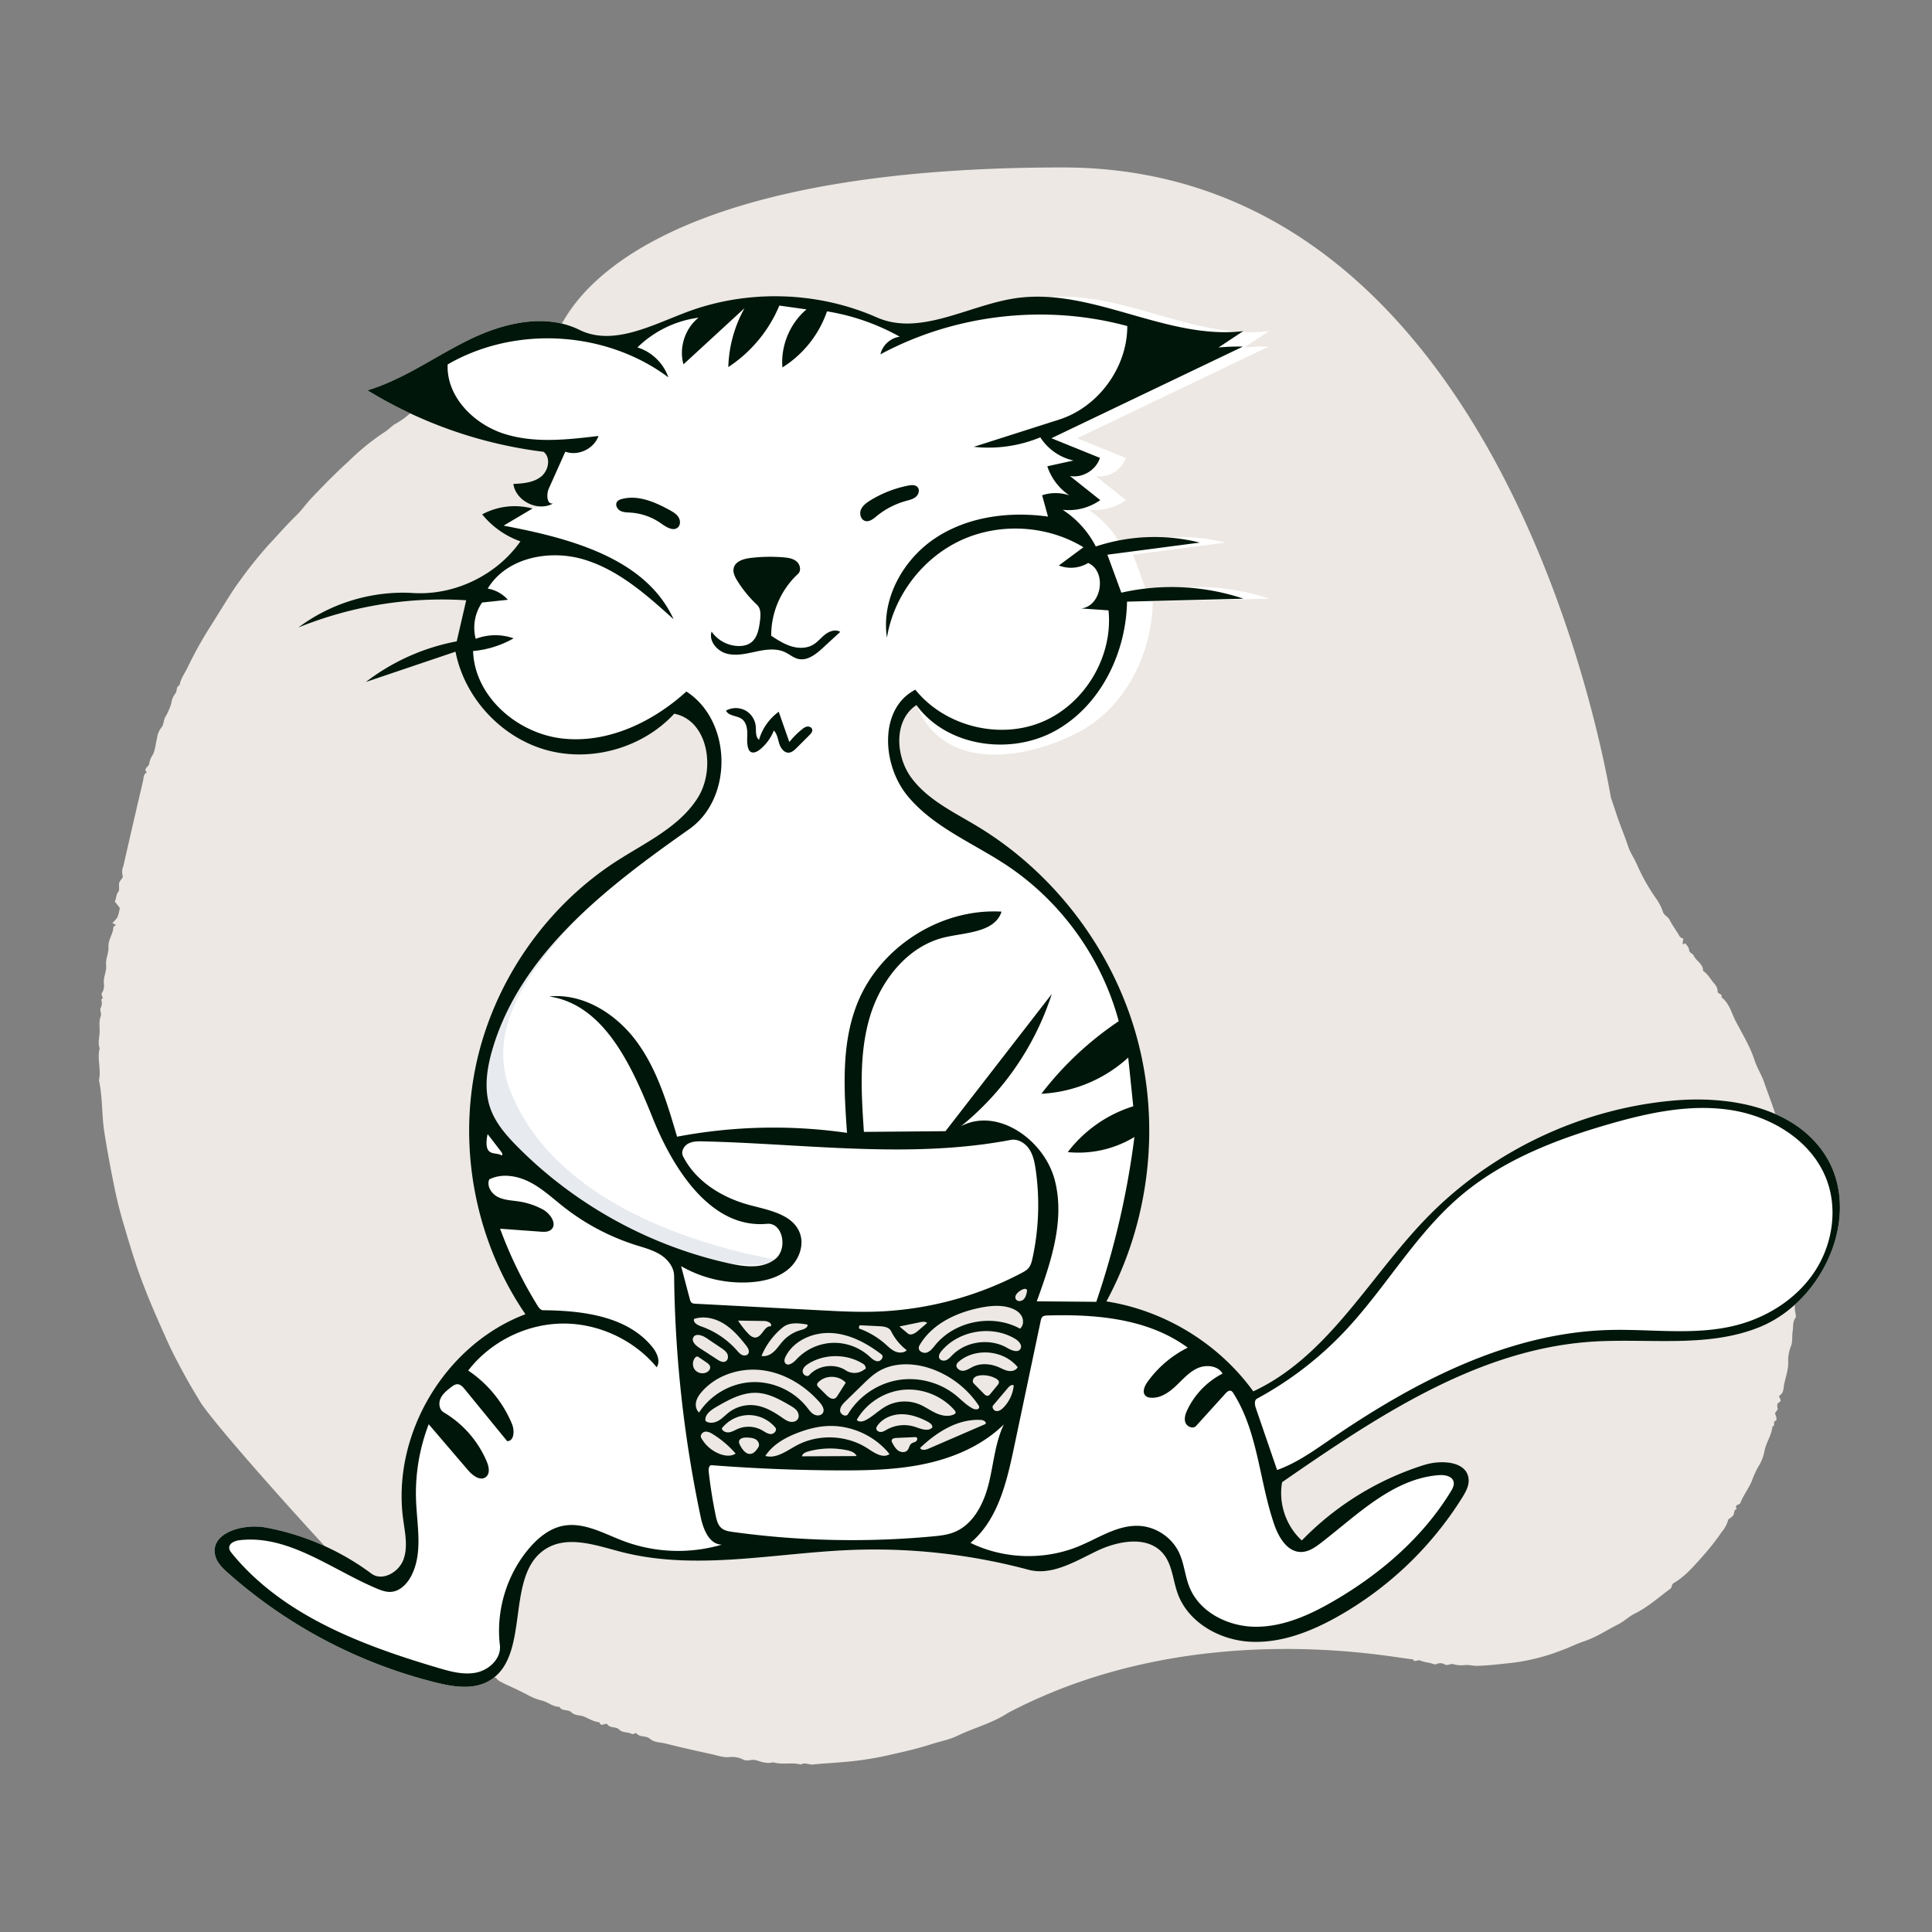 <svg width="274" height="274" fill="none" xmlns="http://www.w3.org/2000/svg"><rect width="100%" height="100%" fill="#808080" stroke="none"/><path fill-rule="evenodd" clip-rule="evenodd" d="M150.693 23.747c64.057 0 77.544 88.775 77.806 89.505.27.753.524 1.528.77 2.279.5 1.527 1.143 2.997 1.642 4.514.306.926.868 1.692 1.245 2.566a27.345 27.345 0 0 0 2.672 4.755 7.22 7.22 0 0 1 1.006 1.938c.166.53.713.672.95 1.14.382.758.892 1.45 1.334 2.178a.76.76 0 0 0 .604.476l-.086.722c.159.26.214-.092.381-.03.209.282.508.533.538.962.028.403.499.441.66.793.353.764 1.336 1.153 1.321 2.156.707.443 1.054 1.204 1.587 1.802.274.275.441.637.472 1.021l.005.089c-.004.383.735.297.536.818 1.13.849 1.424 2.235 2.02 3.383.958 1.842 2.061 3.622 2.711 5.639.325 1.009.957 1.964 1.308 2.986.789 2.297 1.737 4.543 2.25 6.935.211.988.643 1.93.846 2.92l.233 1.146c.348 1.718.677 3.441.896 5.182.113.393.113.81 0 1.203-.189.447.312.733.352 1.182.051.532-.162 1.036-.009 1.6.084.312 0 .812.097 1.173.315 1.174-.084 2.385.258 3.551.054.451.007.908-.138 1.338-.237 1.436.196 2.902-.236 4.304a4.64 4.64 0 0 0-.114 2.127l.054.273c.038.202.063.399-.036.535-.394.539-.293 1.174-.371 1.762l-.015.098c-.113.66.004 1.351-.196 2.022a6.014 6.014 0 0 0-.45 2.07c.1 1.206-.306 2.288-.554 3.407-.124.559-.022 1.224-.637 1.64-.313.212.426.622-.022.932l-.053.033c-.329.185-.314.485-.222.843.085.328-.488.555-.324.89.164.335.238.824.046.885-.478.157.009.678-.393.776a.144.144 0 0 0-.074.105c-.137 1.259-.948 2.293-1.149 3.551a6.064 6.064 0 0 1-.862 2.111 12.8 12.8 0 0 0-.88 1.938c-.45 1.126-1.22 2.066-1.653 3.186-.118.303-.903.201-.504.824-.458.161-.319.636-.503.932a2.928 2.928 0 0 1-.701.567 4.369 4.369 0 0 1-.946 1.803 33.32 33.32 0 0 1-2.586 3.312l-.769.861c-1.028 1.148-2.089 2.271-3.444 3.063-.348.203-.19.589-.476.798-1.661 1.227-3.191 2.618-5.081 3.547-.791.389-1.469 1.081-2.277 1.486-1.532.769-2.955 1.726-4.594 2.325l-.291.102c-1.044.347-2.071.873-3.131 1.255a29.129 29.129 0 0 1-6.766 1.758l-1.429.159c-1.271.14-2.544.27-3.828.305-.607.017-1.19-.176-1.746-.106a3.958 3.958 0 0 1-1.616-.131c-.414-.115-.764.241-1.209.049a1.234 1.234 0 0 0-1.135-.09l-.073.034c-.211.123-.627-.104-.949-.176a6.938 6.938 0 0 1-1.376-.34c-.345-.16-.785.353-1.026-.193-.437.339-30.114-6.713-57.376 7.608-2.22 1.471-4.818 2.117-7.19 3.259-1.103.532-2.342.775-3.53 1.139l-.253.08c-2.096.677-4.245 1.139-6.39 1.622a46.045 46.045 0 0 1-5.98.889c-1.446.13-2.898.191-4.34.349-.585.063-1.158-.349-1.73.005-1.286-.35-2.636.075-3.918-.321-.853.253-1.654-.06-2.438-.291-.598-.177-1.161.191-1.766-.07a3.53 3.53 0 0 0-1.787-.397c-1.029.157-1.925-.22-2.863-.42-2.178-.464-4.35-.965-6.513-1.504-.708-.178-1.504-.109-2.11-.651-.533-.475-1.373-.177-1.897-.739-.19-.204-.434.192-.722.037-.56-.301-1.282-.102-1.806-.646-.388-.402-1.12-.13-1.55-.615l-.057-.071c-.254-.353-.924.478-1.122-.307-.8-.061-1.463-.497-2.175-.796-.59-.247-1.287-.108-1.82-.622-.453-.438-1.31-.115-1.704-.772-.961-.008-1.67-.727-2.587-.917a8.026 8.026 0 0 1-1.987-.817 62.088 62.088 0 0 0-2.998-1.439 11.042 11.042 0 0 1-1.057-.564c-.191-.112-.238-.36-.511-.421-1.732-.383-3.188-1.392-4.666-2.275a17.837 17.837 0 0 1-2.413-1.502l-.253-.19c-.223-.192-.687-.287-.883-.554-.547-.743-1.366-1.107-2.108-1.553l-.123-.075a5.017 5.017 0 0 1-1.128-.908c-.063-.068-.088-.215-.155-.231-1.232-.304-1.967-1.322-2.909-2.033-.81-.611-1.519-1.356-2.316-1.979l-.304-.228c-1.867-1.335-22.297-23.816-24.612-27.696l-.663-1.11a75.48 75.48 0 0 1-1.918-3.375l-.512-.973a51.673 51.673 0 0 1-1.462-2.956l-.596-1.333c-1.189-2.668-2.352-5.35-3.344-8.104-.885-2.458-1.617-4.956-2.356-7.456a60.183 60.183 0 0 1-1.211-4.853 179.838 179.838 0 0 1-1.445-7.873c-.394-2.481-.248-4.999-.775-7.452.345-1.506-.29-3.035.104-4.539-.292-.743-.035-1.514-.007-2.247.028-.756-.142-1.548.16-2.314.139-.348-.181-.766-.008-1.191.19-.354.212-.774.06-1.145.513-.236-.099-.6.114-.936.23-.365.332-.795.289-1.224-.15-.96.403-1.846.306-2.714-.1-.886.337-1.638.336-2.433l-.006-.15c-.075-1.043.67-1.829.695-2.816.003-.086.207-.166.319-.252-.036-.222-.282-.171-.456-.344a3.98 3.98 0 0 0 .723-.828c.153-.422.261-.859.323-1.303l-.707-.913c.261-.521.17-.996.519-1.405.151-.179.067-.725.086-1.103.024-.495.661-.79.507-1.182-.118-.45-.08-.927.11-1.352.91-4.016 1.838-8.028 2.783-12.037.1-.429.013-.97.542-1.221-.578-.597.33-.805.343-1.278.074-.442.244-.862.5-1.231.36-.69.393-1.546.599-2.324.054-.55.262-1.073.6-1.51.352-.365.302-.999.567-1.511a8.123 8.123 0 0 0 .863-1.979c.06-.5.258-.972.574-1.364.28-.309.05-.95.595-1.183.153-.899.69-1.62 1.086-2.407l.073-.148a56.137 56.137 0 0 1 3.282-5.884c1.006-1.594 1.986-3.205 3.007-4.79.333-.51.686-1.02 1.051-1.505a59.395 59.395 0 0 1 4.096-5.134c1.335-1.414 2.607-2.892 4.008-4.252.745-.723 1.355-1.611 2.078-2.38 1.704-1.813 3.454-3.578 5.294-5.253a33.837 33.837 0 0 1 5.076-4.125c.496-.301.903-.743 1.38-1.076.581-.32 1.138-.68 1.667-1.079.616-.578 1.371-.947 1.993-1.483.483-.416 1.255-.18 1.6-.928.252-.544 1.195-.345 1.512-.981.87-.03 1.277-.872 2.067-1.149l.105-.032c.832-.227 1.543-.9 2.307-1.376a20.25 20.25 0 0 1 2.307-1.412c1.502-.676 2.798-1.707 4.265-2.405 1.4-.665 2.659-1.639 4.185-2.01.36-.087.294-.404.542-.54.258-.142.54-.048.774-.212.965-.63 7.413-22.863 71.471-22.863z" fill="#EDE8E3"/><path fill-rule="evenodd" clip-rule="evenodd" d="M78.435 71.404c-2.143 1.209-5.28-.333-5.632-2.768 1.367-.073 2.828-.18 3.908-1.02 1.08-.84 1.459-2.7.376-3.537a62.553 62.553 0 0 1-24.968-8.72c5.171-1.559 9.621-4.846 14.479-7.208 4.858-2.362 10.733-3.758 15.578-1.37 4.757 2.345 10.233-.646 15.197-2.514 8.632-3.246 18.53-2.974 26.97.742 6.158 2.712 16.593-1.69 23.245-2.699 10.867-1.648 21.474 5.968 32.386 4.649l-3.512 2.322a31.963 31.963 0 0 1 3.469-.128l-27.165 13 6.881 2.783c-.539 1.729-2.472 2.896-4.253 2.57l4.299 3.421a7.785 7.785 0 0 1-5.33 1.374 13.569 13.569 0 0 1 4.699 5.201 26.492 26.492 0 0 1 14.747-.552l-13.105 1.718 1.979 5.388a32.254 32.254 0 0 1 17.323.848l-16.516.42c-.128 7.305-3.764 14.753-10.149 18.302-6.385 3.55-19.143 6.706-23.369-3.629-3.235 2.123-3.006 7.227-.7 10.335 2.307 3.107 5.972 4.827 9.286 6.824 11.01 6.635 19.314 17.623 22.691 30.026 3.378 12.403 1.792 26.084-4.333 37.385 8.258 1.284 15.931 5.983 20.828 12.756 10.544-4.907 16.384-16.101 24.46-24.469 9.188-9.518 21.871-15.585 35.047-16.765 7.796-.698 16.687.805 21.234 7.176 5.911 8.28.461 21.155-8.974 24.962-7.479 3.017-15.914 1.499-23.959 2.069-16.176 1.147-30.378 10.686-43.717 19.909-.544 2.986.548 6.22 2.791 8.265a41.561 41.561 0 0 1 17.337-10.703c2.42-.76 6.048-.562 6.316 1.96.102.955-.4 1.86-.908 2.675a49.49 49.49 0 0 1-17.716 16.898c-3.798 2.127-8.042 3.776-12.389 3.532-4.346-.243-8.773-2.752-10.249-6.847-.684-1.898-.758-4.095-2.054-5.641-2.191-2.616-6.402-1.833-9.474-.347-3.073 1.486-6.348 3.507-9.645 2.625a84.586 84.586 0 0 0-25.343-2.793c-10.856.455-21.917 2.982-32.435.256-3.513-.911-7.445-2.348-10.558-.48-6.133 3.679-1.996 15.459-8.29 18.86-2.228 1.204-4.96.76-7.419.15a69.843 69.843 0 0 1-29.43-15.507c-.806-.717-1.637-1.523-1.863-2.578-.678-3.165 3.994-4.481 7.177-3.895a36.16 36.16 0 0 1 14.99 6.533c1.545 1.151 3.897-.192 4.552-2.005.655-1.813.204-3.809-.051-5.719-1.615-12.066 5.955-24.752 17.341-29.061-6.893-10.06-9.515-22.949-7.098-34.902 2.417-11.953 9.84-22.811 20.1-29.403 4.098-2.633 8.807-4.787 11.42-8.899 2.612-4.112 1.465-11.011-3.313-11.959-4.503 4.877-11.826 6.939-18.212 5.129-6.385-1.81-11.537-7.408-12.81-13.922l-12.715 4.294a30.337 30.337 0 0 1 12.885-5.765l1.344-5.824a54.174 54.174 0 0 0-23.795 3.862c4.62-3.478 10.497-5.244 16.268-4.89 5.87.359 11.837-2.513 15.217-7.325a12.225 12.225 0 0 1-5.424-3.831 9.756 9.756 0 0 1 7.138-.829m44.401 126.606c-.385.375-.799.82-.772 1.356.027.537.832.937 1.11.477 1.515-2.51 4.151-4.315 7.039-4.821 2.889-.505 5.981.297 8.259 2.144.795.644 1.504 1.414 2.412 1.885.327.169.887.174.9-.194.005-.121-.064-.231-.132-.331a13.485 13.485 0 0 0-6.847-5.181c-2.424-.805-5.233-.856-7.401.495-.787.49-1.458 1.142-2.123 1.789l-2.445 2.381zm-11.754-4.387c-3.138-.415-6.517.638-8.607 3.016-.368.419-.703.89-.83 1.434-.126.543-.007 1.172.414 1.538 1.616-2.511 4.489-4.168 7.472-4.308 2.983-.141 5.999 1.237 7.845 3.585.289.367.564.769.974.993.409.224 1.005.196 1.255-.199.298-.472-.063-1.075-.43-1.495-2.085-2.381-4.955-4.149-8.093-4.564zm22.135-3.213c-.048.531.652.861 1.156.687.504-.174.838-.638 1.175-1.05 2.806-3.431 8.147-4.465 12.03-2.328.51-.43.539-1.255.198-1.828-.341-.573-.963-.925-1.598-1.128-1.376-.439-2.869-.289-4.284-.003-3.35.678-6.733 2.266-8.494 5.194-.085.142-.168.292-.183.456zm-13.168 11.132c-1.377.095-2.724.46-4.013.953-1.781.682-3.535 1.675-4.577 3.271 1.529.433 2.995-.707 4.391-1.465 3.133-1.7 7.197-1.524 10.172.44.933.617 2.132 1.413 3.042.762-2.129-2.669-5.609-4.198-9.015-3.961zm5.655-.861c1.044-.544 1.879-1.428 2.915-1.988a5.538 5.538 0 0 1 4.699-.236c.813.34 1.532.871 2.333 1.237.801.367 1.754.557 2.552.184.089-.041.18-.096.218-.186.06-.147-.048-.305-.152-.425-1.785-2.037-4.582-3.141-7.277-2.872-2.696.269-5.219 1.904-6.566 4.254.281.37.866.247 1.278.032zm-20.911.097c.56-.318.997-.81 1.509-1.2a5.09 5.09 0 0 1 3.634-.993c1.424.166 2.709.92 3.887 1.738.345.239.696.491 1.105.586.408.095.895-.008 1.126-.359.229-.346.137-.829-.108-1.164-.244-.335-.612-.555-.97-.765-1.456-.854-2.995-1.708-4.681-1.795-2.107-.109-4.066.99-5.889 2.053-.739.431-1.588 1.085-1.431 1.926.506.398 1.259.291 1.818-.027zm9.491-8.169c.381.492 1.126-.036 1.546-.494a7.443 7.443 0 0 1 5.073-2.381 7.437 7.437 0 0 1 5.277 1.884c.359.323.738.706 1.221.719.483.013.919-.662.535-.956-2.051-1.576-4.439-2.865-7.021-3.035-2.582-.17-5.364.988-6.56 3.283-.16.308-.283.706-.071.98zm22.829-.432c.341-.144.59-.437.851-.699 1.987-1.999 5.352-2.446 7.791-1.034.61.352 1.528.742 1.882.133.296-.508-.231-1.099-.733-1.404-3.281-1.989-7.958-1.232-10.442 1.692-.254.298-.496.706-.323 1.056.165.331.633.4.974.256zm1.813.188c-.14.118-.281.25-.34.424-.166.486.424.94.936.9.511-.041.946-.37 1.41-.589 1.132-.533 2.492-.406 3.641.09.455.196.895.45 1.385.523.489.074 1.06-.088 1.283-.53-1.947-2.414-5.935-2.806-8.315-.818zm-30.782-.926c.29.136.687.11.874-.151.254-.354-.018-.838-.288-1.181-.914-1.161-1.897-2.305-3.153-3.084-1.256-.78-2.838-1.155-4.236-.677-.142.517.5.867 1.007 1.044a12.142 12.142 0 0 1 5.081 3.415c.212.241.424.498.715.634zm17.217 1.297c-2.299-1.467-5.437-1.492-7.76-.064-.404.248-.819.597-.85 1.07-.032.473.61.912.929.561 1.283-1.415 3.628-1.708 5.221-.654.781.518 1.904.448 2.615-.164.336-.035.13-.568-.155-.749zm16.726 7.934c-3.267-.221-6.307 1.701-8.678 3.96.172.399.761.293 1.16.12l8.102-3.506c.203-.269-.248-.551-.584-.574zm-31.093 1.455c.402.228.795.537 1.257.538.462 0 .92-.556.627-.913a4.93 4.93 0 0 0-3.827-1.775 4.93 4.93 0 0 0-3.771 1.891c.109.419.622.612 1.05.549.429-.062.806-.303 1.203-.475a3.945 3.945 0 0 1 3.461.185zm16.2-.307c-.036.322.328.568.652.55.323-.018.607-.207.89-.363a5.01 5.01 0 0 1 3.945-.362c.827.275 1.858.723 2.454.089.052-.363-.311-.636-.634-.808-1.159-.616-2.434-1.081-3.746-1.069-1.312.012-2.665.563-3.414 1.64a.736.736 0 0 0-.147.323zm-2.438-14.116a11.442 11.442 0 0 1 3.686 2.171c.444.391.869.823 1.408 1.066.539.244 1.239.25 1.66-.164a7.771 7.771 0 0 1-2.222-2.701c-.282-.568-1.033-.672-1.666-.703l-2.774-.135a.557.557 0 0 0-.092.466zm-12.063 3.247c.477-.446.829-1.008 1.271-1.49a5.379 5.379 0 0 1 2.564-1.555c.422-.112.978-.329.914-.761-1.197-.208-2.562-.376-3.506.389a10.299 10.299 0 0 0-3.018 4.049c.638.141 1.297-.186 1.775-.632zm-10.637-.541 2.573 1.676c.363.237.826.479 1.203.264.349-.198.403-.711.22-1.069-.182-.359-.529-.598-.863-.823l-2.094-1.41c-.585-.394-1.537-.708-1.855-.079-.275.542.307 1.109.816 1.441zm18.056 6.717c.328.325.788.677 1.204.478.191-.091.313-.278.426-.457l1.115-1.762c-.973-1.083-2.884-1.112-3.89-.059-.077.081-.152.173-.166.284-.022.176.114.328.24.453l1.071 1.063zm-15.007 8.402c.698.244 1.521.317 2.136-.093a14.253 14.253 0 0 0-3.209-2.738c-.339-.212-.722-.417-1.119-.361-.396.057-.747.508-.555.859a5.082 5.082 0 0 0 2.747 2.333zm38.262-8.56.989-1.195c.114-.137.234-.292.226-.47-.009-.226-.215-.388-.412-.499a3.76 3.76 0 0 0-2.274-.452c-.298.036-.609.117-.819.332-.21.215-.27.598-.059.811l1.435 1.455c.157.158.355.33.572.283.144-.032.249-.152.342-.265zm-34.39-8.604c.295.318.667.644 1.1.608.928-.076 1.227-1.678 2.154-1.59.249-.411-.43-.739-.91-.747l-3.726-.059c.405.636.868 1.236 1.382 1.788zm7.671 17.458 7.751-.034c-.227-.511-.833-.718-1.38-.831a11.756 11.756 0 0 0-5.44.164c-.396.107-.847.299-.931.701zm15.953-2.719-2.565.116c-.276.012-.63.092-.664.367-.015.122.046.24.106.348.226.41.466.837.857 1.096.391.258.979.283 1.283-.073.233-.273.252-.7.53-.927.179-.147.427-.176.625-.296s.324-.431.141-.572c-.086-.066-.205-.064-.313-.059zm-22.135 1.43c.228-.356.012-.861-.344-1.09-.356-.229-.8-.257-1.223-.278-.467-.023-1.082.063-1.166.523-.04.219.072.434.18.629.317.572.783 1.228 1.434 1.163.504-.05.845-.52 1.119-.947zm33.769-5.127c.384.032.728-.228.997-.503a5.224 5.224 0 0 0 1.453-3.134c-.271-.174-.603.095-.812.341l-2.097 2.48c-.248.294.076.785.459.816zm-42.762-5.855c.39.487 1.141.64 1.691.343.281-.152.519-.453.463-.768-.05-.281-.305-.47-.541-.631l-1.02-.695c-.103-.071-.223-.145-.346-.12a.408.408 0 0 0-.21.145c-.41.471-.427 1.238-.037 1.726zm30.19-5.149c.408.342 1.013-.012 1.418-.358l1.319-1.127c-.249-.238-.646-.184-.983-.114l-2.936.607 1.182.992zm15.37-4.802c.246.307.765.241 1.047-.033.283-.274.387-.679.468-1.064.02-.093.038-.193-.001-.279-.099-.219-.424-.153-.642-.052-.587.274-1.278.924-.872 1.428z" fill="#fff"/><path fill-rule="evenodd" clip-rule="evenodd" d="M67.417 151.481c2.417-11.953 10.68-21.959 20.94-28.55-5.188 7.111-21.107 18.772-15.99 31.764 8.179 20.768 39.996 24.034 38.889 24.26-18.818 3.837-45.638-18.574-43.839-27.474z" fill="#E7EAEE"/><path fill-rule="evenodd" clip-rule="evenodd" d="M127.612 47.754c-1.309.16-2.463 1.208-2.745 2.496 10.597-5.698 23.397-7.163 35.008-4.007.01 5.856-4.098 11.488-9.676 13.267l-12.094 3.859c3.19.353 6.468-.114 9.432-1.347a7.544 7.544 0 0 0 4.709 3.29l-3.718.815a8.024 8.024 0 0 0 3.127 4.126 6.06 6.06 0 0 0-3.858-.012l.832 3.022c-5.482-.76-11.339-.014-15.956 3.038-4.617 3.05-7.717 8.66-6.885 14.13.973-5.948 5.05-11.3 10.526-13.819s12.192-2.132 17.343 1l-3.494 2.588a4.744 4.744 0 0 0 4.163-.358c2.689 1.19 1.945 6.11-.976 6.451l3.863.269c.67 6.57-3.388 13.345-9.497 15.854-6.108 2.51-13.757.544-17.899-4.599-5.142 2.626-4.782 10.584-1.117 15.045 2.558 3.115 6.081 5.138 9.609 7.165 1.527.876 3.054 1.753 4.505 2.72 7.706 5.133 13.451 13.138 15.848 22.083a46.363 46.363 0 0 0-10.973 10.29 19.756 19.756 0 0 0 12.319-5.132l.714 6.907a18.63 18.63 0 0 0-9.29 6.499 15.336 15.336 0 0 0 9.454-2.141 118.474 118.474 0 0 1-5.41 23.373l-8.438-.07c2.002-5.532 4.03-11.484 2.555-17.179-1.475-5.696-8.09-10.397-13.296-7.658a39.926 39.926 0 0 0 12.873-18.757l-15.08 19.465-11.571.098c-.364-5.452-.714-11.04.836-16.28 1.55-5.24 5.419-10.145 10.751-11.34a38.14 38.14 0 0 1 1.819-.342c2.606-.446 5.354-.917 6.119-3.272-8.644-.503-17.308 5.03-20.487 13.084-2.266 5.738-1.866 12.135-1.432 18.289a73.184 73.184 0 0 0-24.103.546c-1.377-4.693-2.805-9.491-5.693-13.438-2.887-3.947-7.575-6.94-12.442-6.453 7.837 1.165 11.72 9.873 14.674 17.224 2.955 7.352 8.32 15.748 16.21 15.021 2.246-.207 2.962 3.484 1.24 4.942-1.722 1.458-4.281 1.18-6.485.698-11.355-2.485-21.956-8.316-30.135-16.574-1.593-1.608-3.133-3.367-3.869-5.507-.907-2.641-.485-5.557.296-8.238 3.989-13.696 16.263-23.08 27.927-31.291 6.276-4.418 6.051-15.365-.401-19.521-4.776 4.34-11.144 7.375-17.558 6.667-6.415-.708-12.485-5.96-12.692-12.41a14.122 14.122 0 0 0 5.745-1.8 7.808 7.808 0 0 0-5.373.073 6.307 6.307 0 0 1 .902-5.152l3.657-.39a4.944 4.944 0 0 0-2.855-1.586c2.64-4.398 8.766-5.601 13.675-4.115 4.909 1.486 8.885 5.027 12.688 8.468-3.966-8.696-14.72-11.5-24.11-13.281l4.097-2.428a9.756 9.756 0 0 0-7.138.829 12.225 12.225 0 0 0 5.424 3.83c-3.38 4.813-9.347 7.685-15.217 7.325-5.771-.353-11.648 1.413-16.268 4.89a54.174 54.174 0 0 1 23.795-3.86l-1.344 5.823a30.337 30.337 0 0 0-12.885 5.765L64.6 92.427c1.274 6.514 6.426 12.112 12.811 13.922 6.386 1.81 13.71-.252 18.212-5.129 4.778.948 5.925 7.847 3.312 11.959-2.068 3.256-5.451 5.285-8.805 7.295v.001a98.107 98.107 0 0 0-2.615 1.603c-10.26 6.592-17.682 17.45-20.099 29.403-2.417 11.953.205 24.842 7.098 34.902-11.386 4.309-18.956 16.995-17.341 29.061.037.276.078.554.119.833v.001c.244 1.65.492 3.335-.068 4.885-.655 1.813-3.007 3.156-4.553 2.005a36.16 36.16 0 0 0-14.989-6.533c-3.183-.586-7.855.73-7.177 3.895.226 1.055 1.057 1.861 1.864 2.578a69.843 69.843 0 0 0 29.429 15.507c2.46.61 5.19 1.054 7.42-.15 3.173-1.715 3.694-5.561 4.218-9.424.514-3.798 1.03-7.612 4.071-9.436 2.746-1.648 6.13-.724 9.3.142l.003.001c.423.115.842.229 1.255.337 7.541 1.954 15.361 1.208 23.185.462 3.088-.295 6.177-.589 9.25-.718a84.586 84.586 0 0 1 25.343 2.793c2.871.768 5.725-.665 8.443-2.029.404-.202.804-.403 1.202-.596 3.072-1.486 7.283-2.269 9.474.347.867 1.035 1.187 2.36 1.509 3.692v.001c.159.659.319 1.32.545 1.948 1.476 4.095 5.903 6.604 10.249 6.847 4.347.244 8.591-1.405 12.389-3.532a49.49 49.49 0 0 0 17.716-16.898c.508-.815 1.01-1.72.908-2.675-.268-2.522-3.896-2.72-6.316-1.96a41.561 41.561 0 0 0-17.337 10.703c-2.243-2.045-3.335-5.279-2.791-8.265 13.339-9.223 27.541-18.762 43.717-19.909 2.537-.179 5.112-.151 7.683-.124h.001c5.585.061 11.155.121 16.275-1.945 9.435-3.807 14.885-16.682 8.974-24.962-4.547-6.371-13.438-7.874-21.234-7.176-13.176 1.18-25.859 7.247-35.047 16.765-2.552 2.645-4.882 5.572-7.207 8.494-5.031 6.322-10.042 12.619-17.253 15.975-4.897-6.773-12.57-11.472-20.828-12.756 6.125-11.301 7.711-24.982 4.333-37.385-3.377-12.403-11.681-23.391-22.691-30.026-.598-.361-1.208-.712-1.819-1.064l-.001-.001h-.001v-.001h-.002v-.001h-.001c-2.772-1.598-5.572-3.213-7.462-5.757-2.306-3.108-2.535-8.212.7-10.335 4.302 5.904 13.331 7.179 19.716 3.629 6.384-3.549 10.02-10.998 10.149-18.301l16.516-.42a32.255 32.255 0 0 0-17.323-.849l-1.979-5.388 13.104-1.718a26.489 26.489 0 0 0-14.746.552 13.577 13.577 0 0 0-4.699-5.2 7.786 7.786 0 0 0 5.33-1.375l-4.299-3.422c1.781.328 3.714-.84 4.253-2.569l-6.882-2.784 27.166-13a31.954 31.954 0 0 0-3.469.129l3.511-2.322c-5.361.648-10.649-.862-15.931-2.369-5.467-1.56-10.927-3.118-16.454-2.28-2.171.33-4.356 1.02-6.529 1.707-4.484 1.418-8.915 2.819-13.063.992-8.44-3.716-18.338-3.988-26.97-.742-.763.288-1.539.601-2.322.918-4.31 1.743-8.85 3.58-12.876 1.596-4.844-2.388-10.72-.992-15.577 1.37-1.705.83-3.36 1.772-5.014 2.715-3.057 1.742-6.109 3.481-9.465 4.492a62.553 62.553 0 0 0 24.968 8.72c1.083.838.704 2.698-.376 3.538-1.08.84-2.541.947-3.908 1.02.352 2.435 3.49 3.977 5.632 2.768-.9.167-.968-1.295-.593-2.132l2.334-5.216c1.813.665 4.07-.403 4.704-2.227-4.49.54-9.148 1.066-13.45-.33-4.3-1.397-8.143-5.294-7.941-9.812 9.578-5.549 22.435-4.797 31.301 1.83-.684-1.998-2.367-3.626-4.386-4.244a15.247 15.247 0 0 1 8.672-4.22c-1.928 1.525-2.811 4.252-2.144 6.618l8.656-7.962a18.278 18.278 0 0 0-2.297 8.35 19.361 19.361 0 0 0 7.238-8.721l3.851.54c-2.357 1.992-3.671 5.157-3.416 8.233a15.258 15.258 0 0 0 6.325-7.955 31.439 31.439 0 0 1 10.323 3.598zm106.371 140.943c-1.936-.064-3.874-.128-5.8-.074-14.336.407-27.664 7.39-39.492 15.5l-.498.342c-2.244 1.544-4.511 3.103-7.074 4.014l-3.01-8.773c-.161-.471-.261-1.118.177-1.355a49.455 49.455 0 0 0 12.4-9.519c2.393-2.533 4.515-5.316 6.635-8.096h.001v-.001h.001v-.001l.001-.001v-.001h.001v-.001c3.004-3.939 6.003-7.871 9.759-11.076 5.997-5.118 13.547-8.048 21.123-10.233 5.606-1.617 11.481-2.885 17.248-1.997 5.767.888 11.445 4.33 13.559 9.768 1.68 4.319.858 9.414-1.73 13.259-2.587 3.844-6.789 6.461-11.291 7.558-3.916.955-7.96.821-12.01.687zm-164.95 18.585c.304.721.495 1.683-.11 2.179-.78.638-1.886-.185-2.54-.95l-5.583-6.523a27.302 27.302 0 0 0-1.789 10.943c.032.746.093 1.504.154 2.264.234 2.905.47 5.848-.875 8.367-.59 1.105-1.594 2.119-2.844 2.2-.709.046-1.399-.213-2.053-.49-1.792-.757-3.558-1.689-5.323-2.62-4.545-2.397-9.086-4.793-14.062-4.221-.68.078-1.526.413-1.5 1.097.013.306.212.569.406.806 7.175 8.762 18.395 13.011 29.255 16.219 1.777.525 3.649 1.036 5.457.637 1.81-.398 3.488-2.029 3.27-3.868-.578-4.866.947-9.946 4.109-13.69 1.262-1.494 2.858-2.824 4.773-3.222 2.353-.489 4.652.48 6.917 1.435.582.245 1.161.49 1.739.708a22.041 22.041 0 0 0 13.939.511c-1.774-.023-2.626-2.15-2.993-3.885a174.472 174.472 0 0 1-3.775-34.217c-.014-1.249-.89-2.354-1.947-3.02-.895-.564-1.916-.878-2.93-1.19l-.002-.001a32.5 32.5 0 0 1-10.776-5.575c-.384-.302-.763-.613-1.141-.924-1.167-.959-2.335-1.919-3.675-2.606-1.774-.91-3.97-1.282-5.748-.379-.396.945.32 2.043 1.239 2.5.695.345 1.473.439 2.25.533h.001c.249.03.497.06.743.098a10.53 10.53 0 0 1 3.349 1.12c1.095.587 2.132 2.135 1.156 2.904-.4.315-.961.293-1.47.256l-5.731-.421a60.382 60.382 0 0 0 5.308 10.907c.191.309.447.653.81.656 5.616.051 11.887.837 15.445 5.181.675.824 1.228 2.014.65 2.907-3.262-3.938-8.365-6.284-13.478-6.196-5.114.088-10.132 2.609-13.257 6.658a16.984 16.984 0 0 1 6.214 7.592c.381.927.311 2.442-.69 2.421l-6.018-7.367c-.269-.329-.592-.686-1.017-.699-.34-.011-.64.207-.911.415-.585.45-1.193.927-1.498 1.599-.306.671-.192 1.596.444 1.97a14.823 14.823 0 0 1 6.109 6.981zm68.599 11.529c3.864-3.223 5.124-8.531 6.162-13.454l3.802-18.043c.041-.193.088-.397.226-.537.183-.185.47-.205.73-.213 6.931-.209 14.31.451 19.893 4.564a15.525 15.525 0 0 0-5.739 4.906c-.412.582-.757 1.458-.226 1.934.199.179.476.242.743.261 1.331.095 2.546-.736 3.519-1.65.21-.197.415-.4.622-.604.749-.742 1.503-1.487 2.454-1.923 1.213-.555 2.898-.399 3.568.755a11.187 11.187 0 0 0-4.987 5.128c-.271.572-.495 1.232-.276 1.824.22.593 1.083.941 1.508.472l4.18-4.614c.202-.223.482-.468.765-.365.153.056.253.2.34.337 2.215 3.476 3.096 7.524 3.98 11.588.518 2.38 1.037 4.766 1.826 7.047.632 1.828 1.853 3.881 3.787 3.882 1.068.001 2.014-.657 2.86-1.31.904-.698 1.804-1.43 2.708-2.166 4.25-3.459 8.598-6.997 13.951-7.42.844-.067 1.927.119 2.125.942.115.478-.143.959-.399 1.379-3.979 6.513-9.948 11.648-16.541 15.492-3.376 1.969-7.078 3.659-10.986 3.689-3.907.03-8.045-1.968-9.521-5.586-.302-.738-.486-1.517-.67-2.295-.213-.9-.426-1.8-.819-2.634-1.013-2.149-3.259-3.661-5.631-3.793-2.259-.125-4.336.881-6.409 1.885a40.43 40.43 0 0 1-2.19 1.008c-4.878 2.012-10.614 1.831-15.355-.486zm-25.793-38.842c-1.455 1.241-3.411 1.736-5.318 1.876a17.424 17.424 0 0 1-9.924-2.276l1.23 4.657c.053.201.117.417.283.541.145.107.337.121.517.13l17.681.929c2.577.136 5.158.271 7.738.197a47.776 47.776 0 0 0 20.824-5.477c.369-.195.746-.403 1.012-.725.317-.383.442-.886.548-1.373a35.501 35.501 0 0 0 .456-12.556c-.147-1.023-.351-2.073-.926-2.932-.576-.86-1.611-1.488-2.627-1.294-10.405 1.981-21.027 1.369-31.648.757-4.003-.231-8.006-.461-11.997-.553-.713-.016-1.462-.02-2.088.321-.626.341-1.057 1.15-.735 1.786 1.82 3.601 5.58 5.899 9.479 6.935.28.075.567.148.857.221 2.522.642 5.299 1.348 6.215 3.696.695 1.781-.123 3.898-1.577 5.14zm28.367 30.516c-.713 2.832-2.212 5.77-4.933 6.832-.951.372-1.982.482-2.999.577a123.71 123.71 0 0 1-28.348-.629c-.559-.077-1.148-.171-1.583-.529-.53-.437-.71-1.159-.849-1.832a68.073 68.073 0 0 1-.989-6.236c-.041-.371.061-.9.433-.871 6.005.467 12.026.713 18.049.736 4.154.016 8.342-.078 12.399-.971 4.058-.892 8.014-2.636 10.98-5.545-.843 1.771-1.206 3.706-1.57 5.643-.178.947-.355 1.895-.59 2.825zm-20.285-11.76c-.385.375-.799.82-.772 1.356.027.537.832.937 1.11.477 1.515-2.51 4.151-4.315 7.039-4.821 2.889-.505 5.981.297 8.259 2.144.237.191.466.394.695.597.54.479 1.08.957 1.717 1.288.327.169.887.174.9-.194.005-.121-.064-.231-.132-.331a13.485 13.485 0 0 0-6.847-5.181c-2.424-.805-5.233-.856-7.401.495-.787.49-1.458 1.142-2.123 1.789l-2.445 2.381zm-20.36-1.371c2.089-2.378 5.468-3.431 8.606-3.016 3.138.415 6.008 2.183 8.093 4.564.367.42.728 1.023.43 1.495-.25.395-.846.423-1.255.199-.358-.196-.613-.526-.864-.851l-.065-.084-.045-.058c-1.846-2.348-4.862-3.726-7.845-3.585-2.983.14-5.856 1.797-7.472 4.308-.421-.366-.54-.995-.414-1.538.127-.544.462-1.015.83-1.434zm30.741-6.229c-.048.531.652.861 1.156.687.454-.156.769-.548 1.074-.925l.002-.003.099-.122c2.806-3.431 8.147-4.465 12.03-2.328.51-.43.539-1.255.198-1.828-.341-.573-.963-.925-1.598-1.128-1.376-.439-2.869-.289-4.284-.003-3.35.678-6.733 2.266-8.494 5.194-.085.142-.168.292-.183.456zm-17.181 12.085c1.289-.493 2.636-.858 4.013-.953 3.406-.237 6.886 1.292 9.015 3.961-.907.649-2.101-.14-3.033-.756l-.009-.006c-2.975-1.964-7.039-2.14-10.172-.44-.244.133-.491.277-.74.423-1.172.686-2.39 1.4-3.651 1.042 1.042-1.596 2.796-2.589 4.577-3.271zm9.668-1.814c.534-.278 1.014-.646 1.493-1.013.458-.351.916-.701 1.422-.975a5.538 5.538 0 0 1 4.699-.236c.437.183.847.42 1.257.658.353.205.706.41 1.076.579.801.367 1.754.557 2.552.184.089-.041.18-.096.218-.186.06-.147-.048-.305-.152-.425-1.785-2.037-4.582-3.141-7.277-2.872-2.696.269-5.219 1.904-6.566 4.254.281.37.866.247 1.278.032zm-19.952-.64c-.304.269-.607.537-.959.737-.559.318-1.312.425-1.818.027-.157-.841.692-1.495 1.431-1.926 1.823-1.063 3.782-2.162 5.889-2.053 1.686.087 3.225.941 4.681 1.795.358.21.726.43.97.765.245.335.337.818.108 1.164-.231.351-.718.454-1.126.359-.394-.092-.734-.329-1.066-.559l-.039-.027c-1.178-.818-2.463-1.572-3.887-1.738a5.09 5.09 0 0 0-3.634.993c-.19.145-.37.304-.55.463zm8.532-7.432c.381.492 1.126-.036 1.546-.494a7.443 7.443 0 0 1 5.073-2.381 7.437 7.437 0 0 1 5.362 1.961l.003.002c.333.304.689.628 1.133.64.483.013.919-.662.535-.956-2.051-1.576-4.439-2.865-7.021-3.035-2.582-.17-5.364.988-6.56 3.283-.16.308-.283.706-.071.98zm23.565-1.013c-.222.228-.446.459-.736.581-.341.144-.809.075-.974-.256-.173-.35.069-.758.323-1.056 2.484-2.924 7.161-3.681 10.442-1.692.502.305 1.029.896.733 1.404-.354.609-1.272.219-1.882-.133-2.439-1.412-5.804-.965-7.791 1.034l-.115.118zm1.077.769c-.14.118-.281.25-.34.424-.166.486.424.94.936.9.37-.03.7-.21 1.03-.391.126-.068.252-.137.38-.198 1.132-.533 2.492-.406 3.641.09.057.024.114.05.171.076l.079.036.074.035h.001c.344.16.687.32 1.06.376.489.074 1.06-.088 1.283-.53-1.947-2.414-5.935-2.806-8.315-.818zm-29.908-1.077c-.187.261-.584.287-.874.151-.27-.127-.472-.357-.67-.582l-.045-.052a12.142 12.142 0 0 0-5.081-3.415c-.507-.177-1.15-.527-1.007-1.044 1.398-.478 2.98-.103 4.236.676 1.256.78 2.239 1.924 3.153 3.085.27.343.542.827.288 1.181zm16.343 1.448c-2.299-1.467-5.437-1.492-7.76-.064-.404.248-.819.597-.85 1.07-.032.473.61.912.929.561 1.283-1.415 3.628-1.708 5.221-.654.781.518 1.904.448 2.615-.164.336-.035.13-.568-.155-.749zm8.048 11.894c2.371-2.259 5.411-4.181 8.678-3.96.336.023.787.305.584.574l-8.102 3.506c-.399.173-.988.279-1.16-.12zm-22.415-2.505c.08.045.159.094.239.142.321.196.648.396 1.018.396.462 0 .92-.556.627-.913a4.93 4.93 0 0 0-3.827-1.775 4.93 4.93 0 0 0-3.771 1.891c.109.419.622.612 1.05.549.309-.045.591-.183.874-.321.109-.053.218-.106.329-.154a3.945 3.945 0 0 1 3.461.185zm16.852.243c-.324.018-.688-.228-.652-.55a.736.736 0 0 1 .147-.323c.749-1.077 2.102-1.628 3.414-1.64 1.312-.012 2.587.453 3.746 1.069.323.172.686.445.634.808-.537.571-1.426.264-2.201-.003l-.122-.042-.131-.044a5.01 5.01 0 0 0-3.945.362l-.046.026-.077.043c-.243.138-.491.279-.767.294zm-3.09-14.666a11.442 11.442 0 0 1 3.91 2.372c.367.33.736.663 1.184.865.539.244 1.239.25 1.66-.164a7.771 7.771 0 0 1-2.222-2.701c-.282-.568-1.033-.672-1.666-.703l-2.774-.135a.557.557 0 0 0-.092.466zm-11.308 2.38c-.237.303-.475.605-.755.867-.478.446-1.137.773-1.775.632a10.299 10.299 0 0 1 3.018-4.049c.944-.765 2.309-.597 3.506-.389.064.432-.492.649-.914.761a5.379 5.379 0 0 0-2.564 1.555c-.182.199-.349.411-.516.623zm-11.392.326 2.573 1.676c.363.237.826.479 1.203.264.349-.198.403-.711.22-1.069-.182-.359-.529-.598-.863-.823l-2.094-1.41c-.585-.394-1.537-.708-1.855-.079-.275.542.307 1.109.816 1.441zm19.26 7.195c-.416.199-.876-.153-1.204-.478l-1.071-1.063c-.126-.125-.262-.277-.24-.453.014-.111.089-.203.166-.284 1.006-1.053 2.917-1.024 3.89.059l-1.115 1.762c-.113.179-.235.366-.426.457zm-16.211 7.924c.698.244 1.521.317 2.136-.093a14.253 14.253 0 0 0-3.209-2.738c-.339-.212-.722-.417-1.119-.361-.396.057-.747.508-.555.859a5.082 5.082 0 0 0 2.747 2.333zm39.251-9.755-.989 1.195c-.093.113-.198.233-.342.265-.217.047-.415-.125-.572-.283l-1.435-1.455c-.211-.213-.151-.596.059-.811.21-.215.521-.296.819-.332a3.76 3.76 0 0 1 2.274.452c.197.111.403.273.412.499.008.178-.112.333-.226.47zm-35.379-7.409c.295.318.667.644 1.1.608.448-.037.75-.43 1.046-.816.318-.414.629-.82 1.108-.774.249-.411-.43-.739-.91-.747l-3.726-.059c.405.636.868 1.236 1.382 1.788zm15.422 17.424-7.751.034c.084-.402.535-.594.931-.701a11.756 11.756 0 0 1 5.44-.164c.547.113 1.153.32 1.38.831zm8.202-2.685-2.565.116c-.276.012-.63.092-.664.367-.015.122.046.24.106.348.226.41.466.837.857 1.096.391.258.979.283 1.283-.073.105-.123.166-.276.227-.429.075-.187.149-.373.303-.498.101-.083.225-.129.349-.174.095-.035.19-.07.276-.122.198-.12.324-.431.141-.572-.086-.066-.205-.064-.313-.059zm-22.479.34c.356.229.572.734.344 1.09-.274.427-.615.897-1.119.947-.651.065-1.117-.591-1.434-1.163-.108-.195-.22-.41-.18-.629.084-.46.699-.546 1.166-.523.423.021.867.049 1.223.278zm34.113-4.037c.384.032.728-.228.997-.503a5.224 5.224 0 0 0 1.453-3.134c-.271-.174-.603.095-.812.341l-2.097 2.48c-.248.294.076.785.459.816zm-41.071-5.512c-.55.297-1.301.144-1.691-.343-.39-.488-.373-1.255.037-1.726a.408.408 0 0 1 .21-.145c.123-.025.243.049.347.12l1.019.695c.236.16.491.35.541.631.056.315-.182.616-.463.768zm28.499-5.492c.408.342 1.013-.012 1.418-.358l1.319-1.127c-.249-.238-.646-.184-.983-.114l-2.936.607 1.182.992zm-59.36-25.826c-.3-.266-.376-.702-.385-1.103-.01-.453.043-.907.157-1.345l1.946 2.534c.116.151.212.411.04.494-.243-.163-.542-.21-.84-.256-.336-.052-.67-.103-.918-.324zm74.73 21.024c.246.307.765.241 1.047-.033.283-.274.387-.679.468-1.064.02-.093.038-.193-.001-.279-.099-.219-.424-.153-.642-.052-.587.274-1.278.924-.872 1.428zM122.094 72.297c.239-.595.793-.996 1.339-1.332a16.307 16.307 0 0 1 5.375-2.1c.454-.088.995-.132 1.31.207.355.38.177 1.04-.216 1.38-.351.304-.812.429-1.264.55l-.165.046a11.336 11.336 0 0 0-4.161 2.162c-.467.385-1.021.838-1.605.676-.617-.172-.851-.994-.613-1.589zm-34.132.14c-.44-.24-.738-.834-.464-1.254.16-.244.457-.355.74-.427 2.287-.58 4.656.445 6.725 1.58.466.256.945.534 1.24.977.293.443.336 1.1-.047 1.467-.642.616-1.658-.017-2.382-.534a8.461 8.461 0 0 0-4.555-1.558c-.435-.023-.877-.047-1.257-.252zm23.983 32.8-1.505-4.292a7.497 7.497 0 0 0-2.795 3.98c-.411-.334-.426-.9-.441-1.455-.005-.166-.009-.331-.024-.489a2.886 2.886 0 0 0-1.51-2.244 2.886 2.886 0 0 0-2.704.044c.217.475.729.626 1.255.781.35.103.706.208.987.412.594.429.764 1.238.774 1.971.002.184-.003.369-.008.554-.014.553-.028 1.108.145 1.629.056.168.135.336.271.449.386.321.971.055 1.362-.261a6.626 6.626 0 0 0 1.994-2.711c.368.368.504.884.638 1.395.04.151.079.301.125.446.199.642.675 1.328 1.347 1.297.447-.02.808-.357 1.125-.674l1.82-1.819c.22-.219.458-.498.387-.8-.068-.289-.411-.445-.706-.403-.295.042-.547.227-.778.416a11.896 11.896 0 0 0-1.759 1.774zm-4.159-17.216c.097-.787.151-1.703-.427-2.246a16.903 16.903 0 0 1-2.801-3.424c-.339-.549-.658-1.19-.496-1.814.244-.943 1.39-1.284 2.357-1.402a23.232 23.232 0 0 1 4.667-.095c.668.054 1.375.154 1.886.587.511.433.696 1.311.203 1.764-2.418 2.222-3.833 5.495-3.796 8.778.896.582 1.807 1.17 2.828 1.486 1.021.314 2.185.325 3.106-.217.388-.228.713-.54 1.039-.853.225-.216.451-.432.697-.621.604-.463 1.468-.75 2.115-.35l-2.461 2.266c-.981.903-2.198 1.874-3.496 1.57-.43-.1-.808-.333-1.186-.566-.226-.14-.452-.278-.689-.39-1.271-.598-2.762-.375-4.136-.08l-.251.054c-1.296.281-2.637.572-3.91.223-1.354-.372-2.542-1.78-2.118-3.119a4.786 4.786 0 0 0 3.848 2.05c.581.005 1.179-.106 1.66-.431.984-.666 1.216-1.991 1.361-3.17z" fill="#00160A"/></svg>